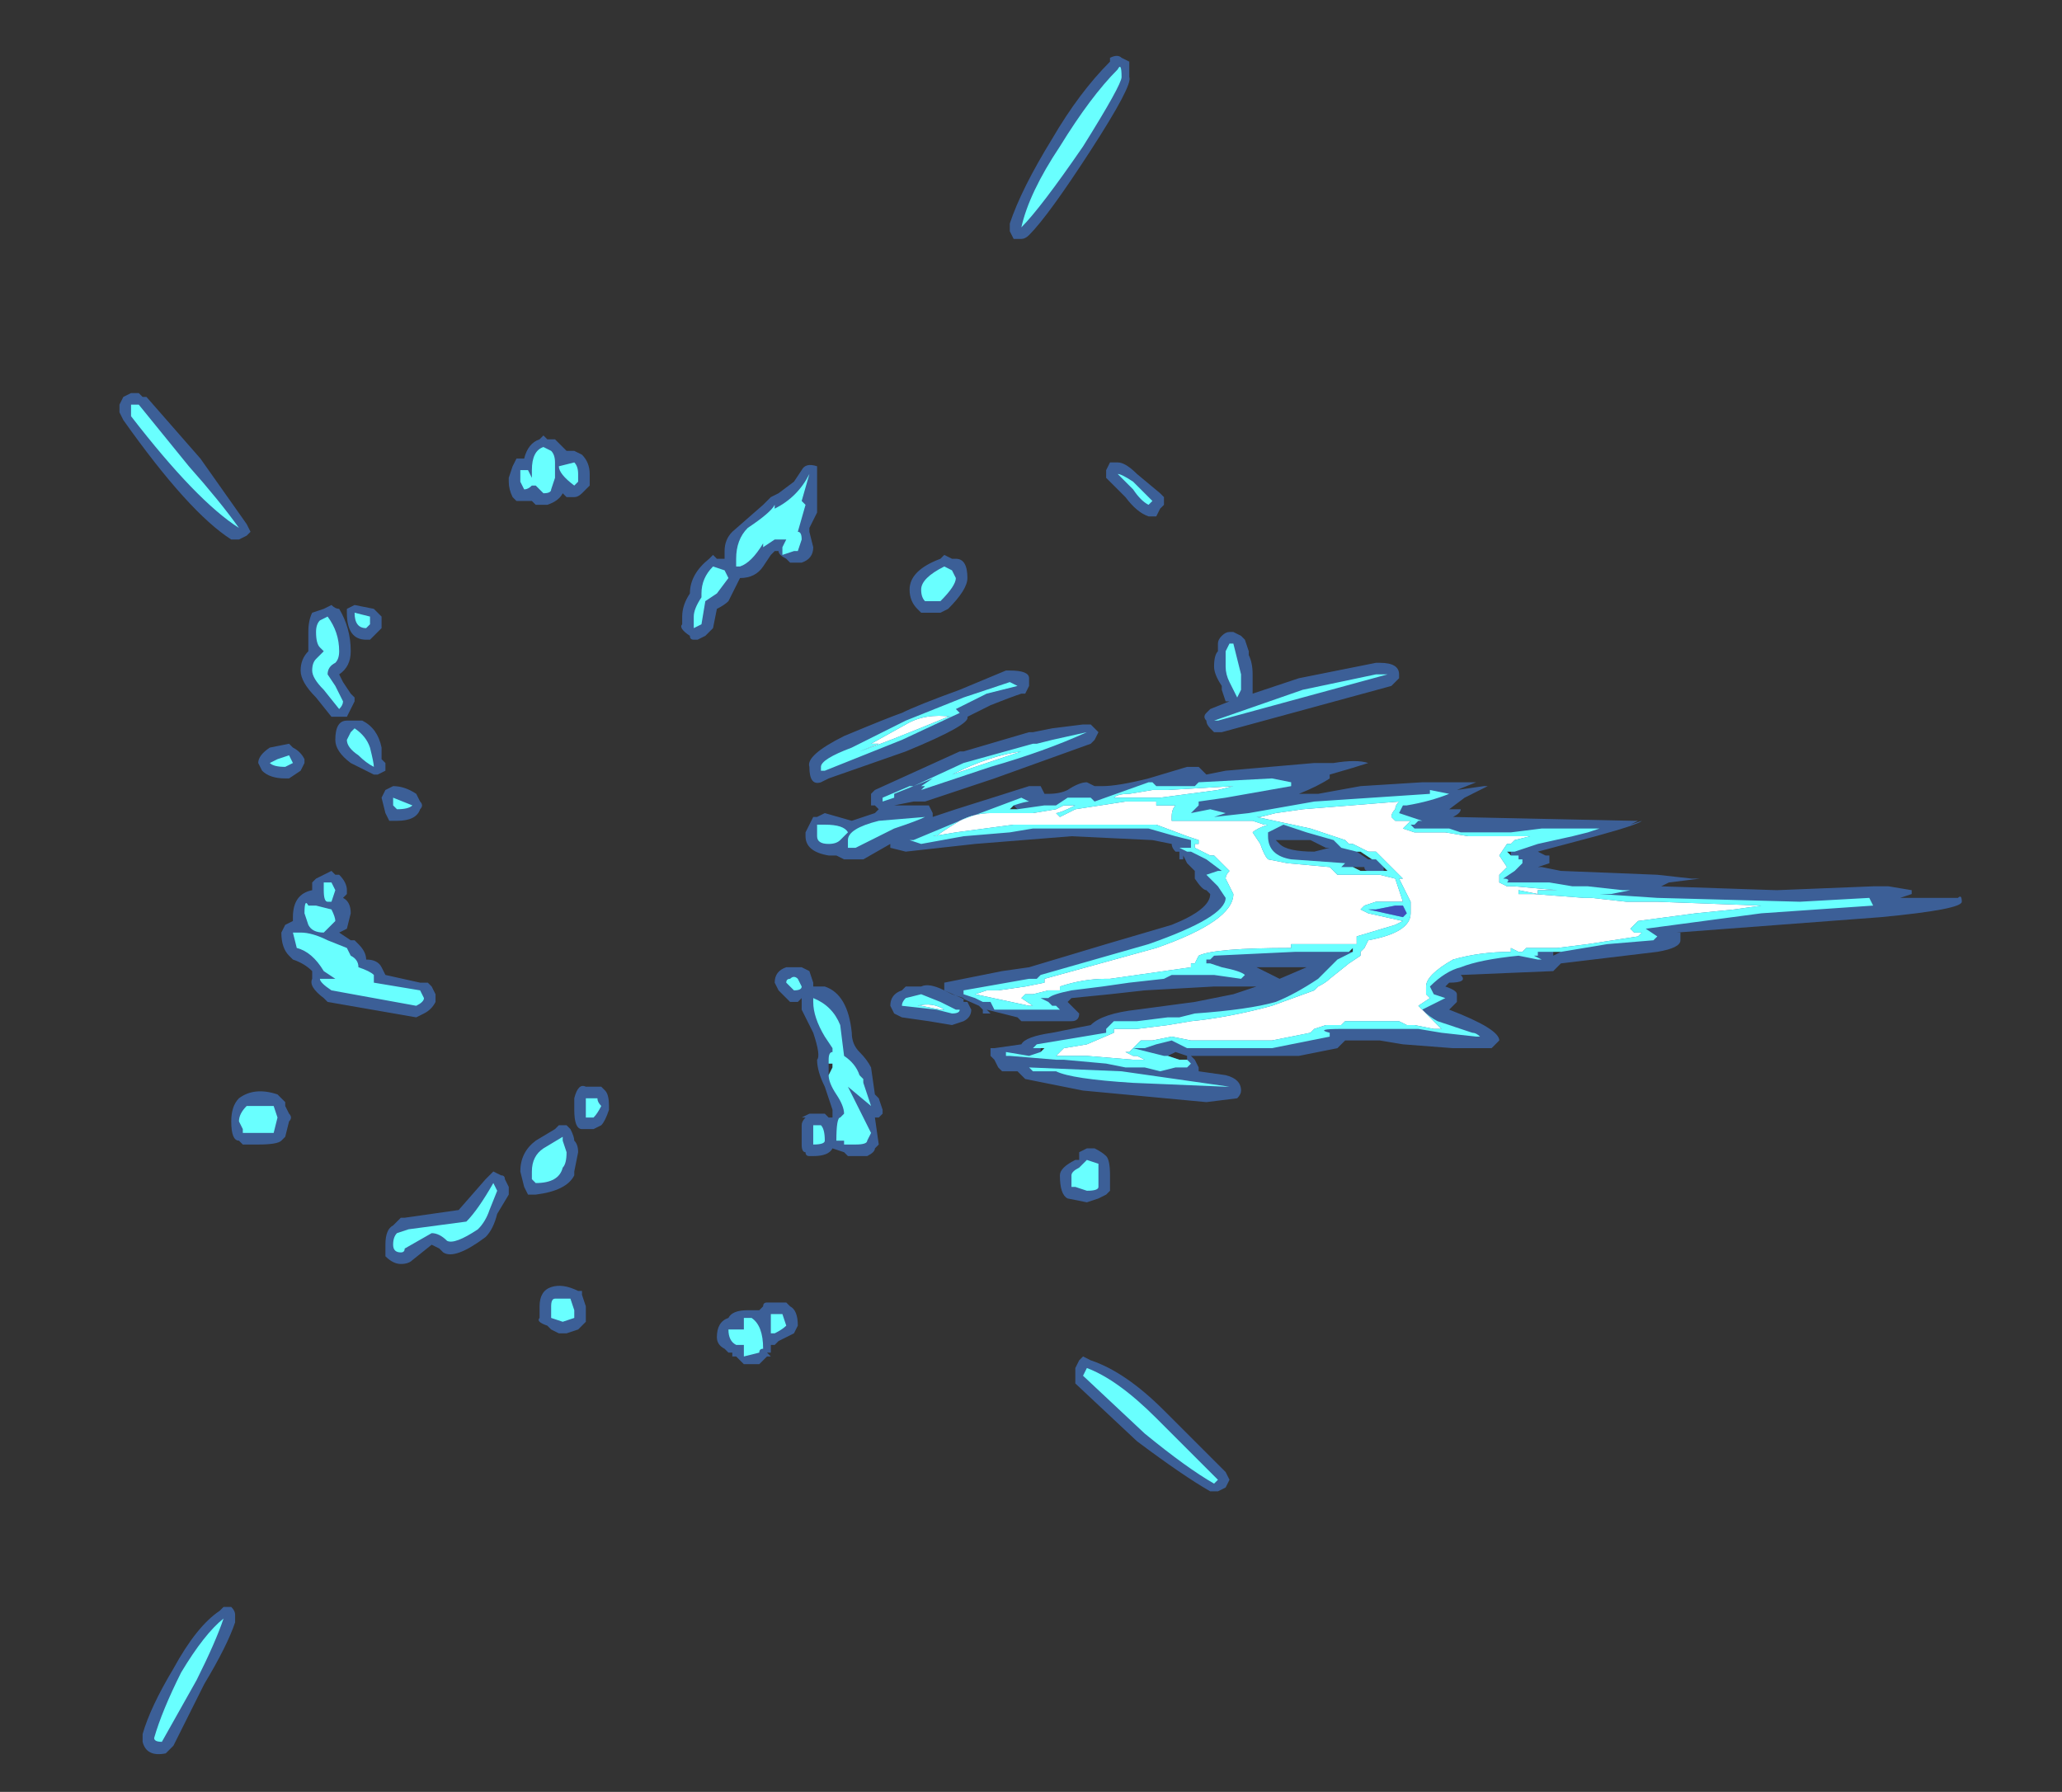 <?xml version="1.0" encoding="UTF-8" standalone="no"?>
<svg xmlns:ffdec="https://www.free-decompiler.com/flash" xmlns:xlink="http://www.w3.org/1999/xlink" ffdec:objectType="frame" height="162.75px" width="187.25px" xmlns="http://www.w3.org/2000/svg">
  <rect width="100%" height="100%" fill="#333333" stroke="none"/>
  <g transform="matrix(1.0, 0.0, 0.0, 1.0, 56.35, 85.05)">
    <use ffdec:characterId="127" height="22.05" transform="matrix(7.0, 0.0, 0.0, 7.0, -45.5, -80.15)" width="23.9" xlink:href="#shape0"/>
  </g>
  <defs>
    <g id="shape0" transform="matrix(1.0, 0.0, 0.0, 1.0, 6.5, 11.45)">
      <path d="M6.6 -11.35 L6.6 -11.15 Q6.65 -11.05 6.1 -10.2 5.55 -9.35 5.3 -9.1 5.25 -9.05 5.2 -9.05 L5.1 -9.05 5.05 -9.15 Q5.05 -9.2 5.05 -9.25 5.2 -9.7 5.6 -10.35 5.95 -10.95 6.35 -11.35 L6.35 -11.4 Q6.45 -11.45 6.5 -11.4 L6.6 -11.35 M4.2 -4.95 L4.3 -4.9 4.35 -4.9 Q4.5 -4.9 4.5 -4.65 4.5 -4.5 4.25 -4.25 L4.15 -4.2 3.9 -4.2 3.85 -4.25 Q3.75 -4.35 3.75 -4.5 3.75 -4.75 4.15 -4.9 L4.2 -4.95 M1.95 -5.7 L2.05 -5.75 2.25 -5.9 2.35 -6.05 Q2.4 -6.15 2.55 -6.1 L2.55 -5.5 2.45 -5.3 2.45 -5.25 2.5 -5.05 Q2.5 -4.9 2.35 -4.85 L2.2 -4.85 2.15 -4.9 Q2.05 -4.95 2.05 -5.0 L2.0 -5.0 1.95 -4.95 1.85 -4.8 Q1.75 -4.65 1.55 -4.65 L1.4 -4.35 Q1.35 -4.3 1.25 -4.25 L1.2 -4.0 1.1 -3.9 1.0 -3.85 0.95 -3.85 Q0.9 -3.85 0.9 -3.9 0.75 -4.0 0.8 -4.05 L0.8 -4.15 Q0.8 -4.3 0.9 -4.45 0.9 -4.7 1.15 -4.9 L1.2 -4.95 1.25 -4.9 1.35 -4.9 1.35 -5.0 Q1.35 -5.15 1.45 -5.25 L1.85 -5.6 1.95 -5.7 M2.6 -2.0 Q2.45 -1.95 2.45 -2.2 2.4 -2.35 2.9 -2.6 3.5 -2.85 3.65 -2.9 3.85 -3.0 4.4 -3.2 L5.0 -3.45 5.05 -3.45 Q5.3 -3.45 5.3 -3.35 L5.3 -3.25 5.25 -3.15 5.2 -3.15 Q5.05 -3.1 4.8 -3.0 L4.5 -2.85 Q4.55 -2.75 3.7 -2.4 L2.7 -2.05 2.6 -2.0 M2.65 -1.6 L3.0 -1.5 3.3 -1.6 3.35 -1.65 3.3 -1.7 3.25 -1.7 3.25 -1.85 3.3 -1.9 4.4 -2.4 4.45 -2.4 5.3 -2.65 5.35 -2.65 5.6 -2.7 6.0 -2.75 6.1 -2.75 6.2 -2.65 6.15 -2.55 6.1 -2.5 4.85 -2.05 3.95 -1.75 3.8 -1.75 3.55 -1.7 4.0 -1.7 4.05 -1.6 4.05 -1.55 4.35 -1.65 5.3 -1.95 5.45 -1.95 5.5 -1.85 5.55 -1.85 Q5.7 -1.85 5.8 -1.9 5.95 -2.0 6.05 -2.0 L6.15 -1.95 Q6.2 -1.95 6.25 -1.95 6.45 -1.95 6.85 -2.05 L7.35 -2.2 7.5 -2.2 7.6 -2.1 7.85 -2.15 9.0 -2.25 9.25 -2.25 Q9.55 -2.3 9.7 -2.25 9.55 -2.2 9.2 -2.1 L9.2 -2.05 Q9.05 -1.95 8.8 -1.85 L9.05 -1.85 9.6 -1.95 10.4 -2.0 11.1 -2.0 10.85 -1.9 11.2 -1.95 11.25 -1.95 10.95 -1.8 10.75 -1.65 10.9 -1.65 Q10.9 -1.6 10.8 -1.55 L13.15 -1.5 13.2 -1.5 13.1 -1.45 13.25 -1.5 Q13.2 -1.45 12.65 -1.3 L11.9 -1.1 12.0 -1.05 12.05 -1.05 12.05 -0.95 11.9 -0.9 11.95 -0.9 12.2 -0.85 13.45 -0.8 13.9 -0.75 14.0 -0.75 13.6 -0.7 13.5 -0.65 15.0 -0.6 16.25 -0.65 16.45 -0.65 16.75 -0.6 16.75 -0.55 16.6 -0.5 17.35 -0.5 Q17.4 -0.55 17.4 -0.45 17.4 -0.35 16.35 -0.25 L13.7 -0.05 13.75 -0.05 13.75 0.05 Q13.75 0.15 13.45 0.2 L12.2 0.35 12.1 0.45 10.9 0.5 Q11.0 0.6 10.75 0.6 L10.7 0.65 Q10.85 0.7 10.85 0.75 L10.85 0.85 10.75 0.95 Q11.4 1.2 11.4 1.35 L11.3 1.45 10.8 1.45 10.15 1.4 9.85 1.35 9.4 1.35 9.3 1.45 8.8 1.55 7.4 1.55 7.45 1.6 7.5 1.7 7.5 1.75 7.85 1.8 Q8.05 1.85 8.05 2.0 8.05 2.05 8.0 2.1 L7.6 2.15 6.0 2.0 5.25 1.85 5.15 1.75 4.95 1.75 4.9 1.7 4.85 1.6 4.8 1.55 4.8 1.45 4.85 1.45 5.2 1.4 Q5.25 1.3 5.6 1.25 L6.1 1.15 Q6.25 1.0 6.7 0.95 L7.45 0.85 7.95 0.75 8.25 0.65 7.7 0.65 6.8 0.7 6.35 0.75 5.85 0.8 5.8 0.85 5.95 1.0 Q5.95 1.1 5.85 1.1 L5.2 1.1 5.15 1.05 4.75 0.95 4.8 1.0 4.7 1.0 4.7 0.95 4.65 0.9 4.2 0.7 4.2 0.6 4.95 0.45 5.3 0.4 6.3 0.1 7.15 -0.15 Q7.65 -0.35 7.65 -0.55 L7.6 -0.6 Q7.55 -0.6 7.45 -0.75 L7.45 -0.85 7.35 -0.95 7.3 -1.05 7.3 -1.0 7.25 -1.0 7.25 -1.1 7.2 -1.1 Q7.15 -1.15 7.15 -1.2 L6.9 -1.25 5.85 -1.3 4.6 -1.2 3.7 -1.1 3.5 -1.15 3.5 -1.2 3.15 -1.0 2.9 -1.0 2.8 -1.05 2.7 -1.05 Q2.4 -1.1 2.4 -1.3 L2.4 -1.35 2.5 -1.55 2.55 -1.55 2.65 -1.6 M5.15 -1.65 L5.1 -1.7 5.05 -1.65 5.15 -1.65 M9.85 -3.55 Q10.1 -3.55 10.1 -3.4 L10.1 -3.35 10.0 -3.25 7.8 -2.65 7.7 -2.65 7.65 -2.7 Q7.6 -2.75 7.6 -2.8 7.55 -2.85 7.6 -2.9 L7.65 -2.95 7.9 -3.05 7.85 -3.05 7.8 -3.2 7.8 -3.25 Q7.7 -3.4 7.7 -3.5 7.7 -3.65 7.75 -3.7 L7.75 -3.8 Q7.75 -3.85 7.8 -3.9 7.85 -3.95 7.9 -3.95 L7.95 -3.95 8.05 -3.9 8.1 -3.85 8.15 -3.7 8.15 -3.65 Q8.2 -3.55 8.2 -3.4 L8.2 -3.15 8.8 -3.35 9.8 -3.55 9.85 -3.55 M6.3 -6.05 L6.35 -6.15 6.45 -6.15 Q6.55 -6.15 6.7 -6.0 L7.0 -5.75 7.05 -5.7 7.05 -5.6 7.0 -5.55 6.95 -5.45 Q6.9 -5.45 6.85 -5.45 6.7 -5.5 6.55 -5.7 6.4 -5.85 6.3 -5.95 6.3 -6.0 6.3 -6.05 M8.55 -1.2 Q8.65 -1.1 9.0 -1.1 L9.2 -1.15 9.15 -1.15 8.95 -1.25 8.5 -1.25 8.55 -1.2 M7.4 -1.6 L7.4 -1.6 M7.8 -0.85 L7.8 -0.85 M9.55 -1.1 L9.7 -1.0 9.75 -1.0 9.6 -1.1 9.55 -1.1 M9.65 -0.9 L9.5 -0.9 9.6 -0.85 9.7 -0.85 Q9.65 -0.85 9.65 -0.9 M9.95 -0.85 L9.9 -0.9 9.9 -0.85 9.95 -0.85 M11.0 -1.35 L11.0 -1.35 M11.55 -1.1 L11.5 -1.1 11.55 -1.05 11.55 -1.1 M10.15 -1.7 L10.15 -1.7 M10.5 -1.4 L10.5 -1.4 M11.7 -0.95 L11.7 -0.95 M12.8 -0.65 L12.8 -0.65 M13.3 -0.1 L13.3 -0.1 M12.1 0.2 L12.1 0.25 12.2 0.2 12.1 0.2 M10.2 1.2 L10.2 1.2 M8.8 0.4 L8.25 0.4 8.55 0.55 8.9 0.4 8.8 0.4 M9.45 0.2 L9.5 0.2 9.5 0.15 9.45 0.2 M7.6 0.35 L7.6 0.35 M7.6 0.3 L7.6 0.3 M7.35 1.7 L7.35 1.7 M7.35 1.6 L7.35 1.55 7.2 1.5 7.1 1.55 7.25 1.6 7.35 1.6 M6.15 2.75 Q6.25 2.8 6.3 2.85 6.35 2.9 6.35 3.1 L6.35 3.3 6.3 3.35 6.2 3.4 6.05 3.45 5.8 3.4 Q5.7 3.35 5.7 3.1 5.7 3.0 5.9 2.9 L5.95 2.9 5.95 2.8 6.05 2.75 6.15 2.75 M6.0 5.45 L6.1 5.5 Q6.55 5.65 7.05 6.15 L7.85 6.95 7.9 7.05 7.85 7.15 7.75 7.2 7.65 7.2 Q7.3 7.0 6.7 6.55 L5.9 5.8 5.9 5.6 5.95 5.5 6.0 5.45 M5.4 0.55 L5.4 0.55 M4.45 0.85 L4.5 0.85 4.55 0.95 Q4.55 1.05 4.45 1.1 L4.3 1.15 4.0 1.1 3.65 1.05 3.55 1.0 3.5 0.9 Q3.5 0.75 3.65 0.7 L3.7 0.65 3.9 0.65 Q4.0 0.6 4.2 0.7 L4.3 0.75 4.45 0.8 4.45 0.85 M5.65 0.9 L5.65 0.9 M5.7 0.95 L5.7 0.95 M5.45 1.45 L5.45 1.5 5.5 1.45 5.45 1.45 M3.1 1.5 Q3.2 1.6 3.25 1.7 L3.3 2.05 3.35 2.1 3.4 2.25 3.4 2.3 3.35 2.35 3.3 2.35 3.35 2.7 3.3 2.75 Q3.3 2.8 3.2 2.85 L2.95 2.85 2.9 2.8 2.75 2.75 Q2.7 2.85 2.5 2.85 L2.45 2.85 Q2.4 2.85 2.4 2.8 2.35 2.8 2.35 2.7 L2.35 2.45 Q2.35 2.4 2.4 2.35 L2.35 2.35 2.45 2.3 2.65 2.3 2.7 2.35 2.75 2.35 2.75 2.25 2.65 1.95 Q2.55 1.75 2.55 1.6 2.6 1.55 2.5 1.25 L2.35 0.95 2.35 0.8 2.3 0.85 2.2 0.85 2.05 0.7 2.0 0.6 Q2.0 0.45 2.15 0.4 L2.35 0.4 2.45 0.45 2.5 0.6 2.5 0.65 2.65 0.65 Q2.95 0.75 3.0 1.25 3.0 1.4 3.1 1.5 M2.95 1.95 L2.95 1.95 M3.1 1.8 L3.15 1.85 3.15 1.9 3.1 1.8 M2.7 1.65 L2.7 1.8 2.75 1.7 2.75 1.65 2.7 1.65 M1.95 4.75 L2.15 4.75 2.2 4.8 Q2.3 4.85 2.3 5.05 L2.25 5.15 2.05 5.25 2.0 5.3 1.95 5.3 1.95 5.4 1.9 5.4 1.95 5.45 1.9 5.45 1.8 5.55 1.6 5.55 1.5 5.45 1.45 5.45 1.45 5.4 1.4 5.4 1.35 5.35 Q1.25 5.3 1.25 5.2 1.25 5.0 1.4 4.95 1.45 4.85 1.65 4.85 L1.8 4.85 1.85 4.8 Q1.85 4.75 1.9 4.75 L1.95 4.75 M1.6 5.1 L1.6 5.1 M-6.2 -7.0 L-6.15 -7.0 -5.45 -6.2 -4.85 -5.35 -4.8 -5.25 -4.85 -5.2 -4.95 -5.15 -5.05 -5.15 Q-5.6 -5.5 -6.45 -6.7 L-6.5 -6.8 -6.5 -6.9 -6.45 -7.0 -6.35 -7.05 -6.25 -7.05 -6.2 -7.0 M-0.6 -6.3 L-0.5 -6.25 Q-0.4 -6.15 -0.4 -6.0 L-0.4 -5.85 -0.5 -5.75 Q-0.55 -5.7 -0.6 -5.7 L-0.7 -5.7 -0.75 -5.75 Q-0.8 -5.65 -0.95 -5.6 L-1.1 -5.6 -1.15 -5.65 -1.35 -5.65 -1.4 -5.7 Q-1.45 -5.8 -1.45 -5.9 L-1.45 -5.95 -1.4 -6.1 -1.35 -6.2 -1.25 -6.2 Q-1.2 -6.4 -1.05 -6.45 L-1.0 -6.5 -0.95 -6.45 -0.85 -6.45 -0.7 -6.3 -0.6 -6.3 M-4.05 -3.7 L-4.05 -3.95 Q-4.05 -4.1 -4.0 -4.2 L-3.85 -4.25 -3.75 -4.3 Q-3.7 -4.25 -3.65 -4.25 -3.5 -4.0 -3.5 -3.7 -3.5 -3.5 -3.65 -3.4 L-3.6 -3.3 -3.5 -3.15 -3.45 -3.1 -3.45 -3.05 Q-3.5 -2.95 -3.55 -2.85 -3.6 -2.85 -3.65 -2.85 -3.7 -2.85 -3.75 -2.85 L-3.95 -3.1 Q-4.15 -3.3 -4.15 -3.45 -4.15 -3.6 -4.05 -3.7 M-3.15 -4.2 L-3.1 -4.15 -3.1 -4.0 -3.25 -3.85 -3.3 -3.85 Q-3.55 -3.85 -3.55 -4.2 L-3.55 -4.25 -3.45 -4.3 -3.2 -4.25 -3.15 -4.2 M-3.45 -2.8 L-3.35 -2.8 Q-3.15 -2.7 -3.1 -2.45 L-3.1 -2.3 -3.05 -2.25 Q-3.05 -2.2 -3.05 -2.15 L-3.15 -2.1 -3.2 -2.1 -3.5 -2.25 Q-3.7 -2.4 -3.7 -2.55 -3.7 -2.8 -3.55 -2.8 L-3.45 -2.8 M-4.25 -2.45 Q-4.15 -2.4 -4.1 -2.3 L-4.1 -2.25 -4.15 -2.15 -4.3 -2.05 -4.35 -2.05 Q-4.55 -2.05 -4.65 -2.15 L-4.7 -2.25 Q-4.7 -2.35 -4.55 -2.45 L-4.3 -2.5 -4.25 -2.45 M-3.05 -1.9 L-2.95 -1.95 Q-2.8 -1.95 -2.65 -1.85 L-2.6 -1.75 Q-2.55 -1.7 -2.6 -1.65 -2.65 -1.5 -2.9 -1.5 L-3.0 -1.5 -3.05 -1.6 -3.1 -1.8 -3.05 -1.9 M-3.85 -0.8 L-3.75 -0.85 -3.7 -0.8 -3.65 -0.8 Q-3.55 -0.7 -3.55 -0.6 L-3.55 -0.55 -3.6 -0.5 Q-3.5 -0.45 -3.5 -0.3 L-3.55 -0.1 -3.65 -0.05 -3.5 0.05 -3.45 0.05 -3.4 0.1 Q-3.3 0.2 -3.3 0.3 -3.15 0.3 -3.1 0.4 L-3.05 0.5 -2.6 0.6 -2.5 0.6 -2.45 0.65 -2.4 0.75 Q-2.4 0.8 -2.4 0.85 -2.45 0.95 -2.55 1.0 L-2.65 1.05 -3.8 0.85 -3.85 0.8 Q-4.05 0.65 -4.0 0.55 L-4.0 0.45 Q-4.1 0.35 -4.25 0.3 L-4.3 0.25 Q-4.4 0.15 -4.4 -0.05 L-4.35 -0.15 -4.25 -0.2 -4.25 -0.25 Q-4.25 -0.55 -4.0 -0.6 L-4.0 -0.7 -3.95 -0.75 -3.85 -0.8 M-1.65 3.05 L-1.55 3.1 Q-1.5 3.1 -1.5 3.15 L-1.45 3.25 -1.45 3.35 -1.6 3.6 Q-1.65 3.8 -1.75 3.9 -2.15 4.2 -2.3 4.1 L-2.35 4.05 -2.45 4.0 -2.7 4.2 Q-2.75 4.25 -2.85 4.25 -2.95 4.25 -3.05 4.15 L-3.05 4.0 Q-3.05 3.8 -2.95 3.75 L-2.85 3.65 -2.8 3.65 -2.1 3.55 -1.75 3.15 Q-1.7 3.1 -1.65 3.05 M-0.25 1.95 L-0.2 2.0 Q-0.15 2.05 -0.15 2.2 L-0.15 2.25 Q-0.2 2.4 -0.25 2.45 L-0.35 2.5 -0.5 2.5 Q-0.6 2.5 -0.6 2.25 L-0.6 2.1 Q-0.55 1.9 -0.45 1.95 L-0.25 1.95 M-0.65 2.5 Q-0.6 2.6 -0.6 2.65 -0.55 2.7 -0.55 2.8 L-0.6 3.05 -0.6 3.1 Q-0.7 3.3 -1.1 3.35 L-1.2 3.35 -1.25 3.25 -1.3 3.05 Q-1.3 2.8 -1.1 2.65 L-0.85 2.5 -0.8 2.45 -0.7 2.45 -0.65 2.5 M-4.35 2.2 L-4.3 2.3 Q-4.25 2.35 -4.3 2.4 L-4.35 2.6 -4.4 2.65 Q-4.45 2.7 -4.7 2.7 L-4.9 2.7 -4.95 2.65 Q-5.05 2.65 -5.05 2.4 -5.05 2.2 -4.95 2.1 -4.75 1.95 -4.45 2.05 L-4.35 2.15 -4.35 2.2 M-0.9 4.55 Q-0.75 4.5 -0.55 4.6 L-0.5 4.6 -0.5 4.65 -0.45 4.8 -0.45 5.0 -0.55 5.1 -0.7 5.15 -0.8 5.15 -0.9 5.1 -0.95 5.05 Q-1.1 5.0 -1.05 4.95 L-1.05 4.8 Q-1.05 4.6 -0.9 4.55 M-5.85 10.55 L-5.9 10.6 Q-6.15 10.65 -6.2 10.45 L-6.2 10.35 Q-6.1 10.0 -5.8 9.5 -5.5 8.95 -5.2 8.75 L-5.15 8.7 -5.05 8.7 Q-5.0 8.75 -5.0 8.8 L-5.0 8.9 Q-5.1 9.2 -5.4 9.7 L-5.8 10.5 -5.85 10.55" fill="#437edb" fill-opacity="0.6" fill-rule="evenodd" stroke="none"/>
      <path d="M4.35 -1.35 L4.05 -1.3 4.1 -1.3 Q4.15 -1.35 4.4 -1.5 4.6 -1.6 4.8 -1.6 L5.35 -1.6 5.65 -1.65 5.75 -1.7 5.9 -1.7 Q5.7 -1.6 5.65 -1.6 L5.7 -1.55 5.9 -1.65 6.55 -1.75 6.95 -1.75 6.95 -1.7 7.2 -1.7 Q7.15 -1.65 7.15 -1.55 L7.15 -1.5 8.2 -1.5 8.35 -1.45 8.4 -1.45 Q8.25 -1.4 8.2 -1.35 L8.3 -1.2 Q8.35 -1.05 8.4 -1.0 L8.65 -0.95 9.2 -0.9 9.3 -0.8 9.85 -0.8 10.05 -0.75 10.15 -0.45 9.8 -0.45 9.65 -0.4 9.6 -0.35 9.7 -0.3 10.15 -0.2 10.05 -0.15 9.55 0.0 9.55 0.1 8.7 0.1 8.7 0.15 Q7.7 0.15 7.5 0.25 L7.45 0.35 7.4 0.35 7.4 0.4 6.35 0.55 6.3 0.55 Q6.0 0.55 5.7 0.65 L5.7 0.7 5.55 0.7 5.35 0.75 5.25 0.75 5.2 0.8 5.35 0.9 5.3 0.9 4.6 0.75 4.75 0.7 4.9 0.7 5.25 0.65 5.5 0.6 5.5 0.55 6.95 0.15 Q7.95 -0.2 7.95 -0.55 L7.85 -0.75 Q7.85 -0.8 7.9 -0.85 L7.7 -1.05 7.65 -1.05 7.45 -1.15 7.45 -1.2 7.5 -1.2 7.5 -1.25 7.35 -1.3 6.95 -1.45 5.1 -1.45 4.35 -1.35 M3.7 -2.75 Q3.95 -2.9 4.3 -2.85 L4.25 -2.85 Q3.4 -2.5 3.1 -2.4 L3.35 -2.5 3.25 -2.5 3.7 -2.75 M5.2 -2.4 L4.3 -2.1 Q4.8 -2.35 5.2 -2.4 M7.95 -1.95 L7.75 -1.9 7.0 -1.8 6.4 -1.8 Q6.45 -1.85 6.6 -1.85 L6.9 -1.9 7.1 -1.9 7.95 -1.95 M8.15 -1.55 L8.3 -1.55 8.5 -1.6 8.85 -1.65 10.1 -1.75 Q10.05 -1.7 10.05 -1.65 10.0 -1.6 10.0 -1.55 L10.05 -1.5 10.25 -1.5 10.15 -1.4 10.3 -1.35 10.7 -1.35 11.0 -1.3 11.8 -1.3 11.6 -1.25 11.55 -1.2 11.5 -1.2 11.4 -1.05 11.5 -0.9 11.4 -0.8 11.4 -0.7 11.5 -0.65 11.6 -0.65 12.15 -0.6 11.9 -0.6 11.9 -0.55 11.65 -0.6 11.65 -0.55 11.85 -0.55 12.5 -0.5 12.6 -0.5 13.05 -0.45 13.45 -0.45 14.8 -0.4 14.45 -0.35 13.95 -0.3 13.2 -0.2 13.1 -0.1 13.15 -0.05 13.25 -0.05 13.2 0.0 12.55 0.1 12.15 0.15 11.75 0.15 11.7 0.2 11.65 0.2 11.55 0.15 11.55 0.2 Q11.15 0.2 10.8 0.3 10.45 0.5 10.45 0.65 L10.45 0.75 10.5 0.8 10.35 0.9 Q10.55 1.1 10.65 1.2 L10.55 1.2 10.3 1.15 10.2 1.15 10.1 1.1 9.4 1.1 9.35 1.15 9.15 1.15 9.0 1.2 8.95 1.25 8.45 1.35 7.4 1.35 7.15 1.3 6.9 1.35 6.75 1.35 6.7 1.4 Q6.65 1.45 6.6 1.5 L6.55 1.5 6.65 1.55 6.7 1.55 6.8 1.6 6.65 1.6 6.05 1.55 5.65 1.55 5.75 1.45 6.05 1.4 6.4 1.25 6.4 1.2 6.7 1.2 7.1 1.15 7.4 1.1 Q7.9 1.05 8.45 0.9 L9.0 0.7 9.05 0.65 Q9.15 0.6 9.2 0.55 L9.45 0.35 9.6 0.25 9.6 0.2 9.65 0.15 9.7 0.05 Q10.25 -0.05 10.25 -0.3 L10.25 -0.45 10.1 -0.75 10.15 -0.75 9.8 -1.1 9.7 -1.1 9.5 -1.2 9.45 -1.2 9.4 -1.25 8.95 -1.4 8.25 -1.55 8.15 -1.55 M4.15 0.95 L3.9 0.9 3.85 0.9 Q4.05 0.85 4.2 0.95 L4.15 0.95" fill="#ffffff" fill-rule="evenodd" stroke="none"/>
      <path d="M6.5 -11.15 Q6.5 -11.05 6.0 -10.25 5.45 -9.45 5.2 -9.2 5.3 -9.65 5.7 -10.25 6.1 -10.9 6.45 -11.25 6.5 -11.35 6.5 -11.15 M4.3 -4.75 L4.35 -4.65 Q4.35 -4.55 4.15 -4.35 L3.95 -4.35 Q3.9 -4.4 3.9 -4.5 3.9 -4.65 4.2 -4.8 L4.3 -4.75 M2.0 -5.55 Q2.3 -5.7 2.45 -6.0 L2.35 -5.65 2.4 -5.6 2.3 -5.25 Q2.35 -5.25 2.35 -5.15 L2.3 -5.0 2.25 -5.0 2.1 -4.95 2.1 -5.05 2.15 -5.15 2.0 -5.15 1.85 -5.05 1.85 -5.1 Q1.7 -4.85 1.55 -4.8 L1.5 -4.8 1.5 -4.9 Q1.5 -5.15 1.65 -5.3 1.95 -5.5 2.0 -5.6 L2.0 -5.55 M1.35 -4.75 L1.4 -4.65 1.25 -4.45 1.1 -4.35 1.05 -4.05 0.95 -4.0 0.95 -4.15 Q0.95 -4.25 1.05 -4.4 L1.05 -4.45 Q1.05 -4.65 1.2 -4.8 L1.35 -4.75 M2.65 -1.45 Q2.9 -1.45 2.95 -1.35 L2.85 -1.25 Q2.8 -1.2 2.7 -1.2 2.55 -1.2 2.55 -1.3 L2.55 -1.45 2.65 -1.45 M2.6 -2.15 L2.6 -2.2 Q2.6 -2.3 3.0 -2.45 L3.7 -2.8 4.45 -3.1 5.05 -3.3 5.15 -3.25 4.75 -3.15 4.35 -2.95 4.4 -2.9 3.65 -2.55 2.65 -2.15 2.6 -2.15 M4.45 -2.25 L5.35 -2.5 5.4 -2.5 5.6 -2.55 6.05 -2.65 Q5.5 -2.4 4.8 -2.2 L3.9 -1.9 3.95 -1.95 3.9 -1.95 4.05 -2.05 3.55 -1.85 3.55 -1.8 3.4 -1.75 3.4 -1.8 3.75 -1.95 3.8 -1.95 4.45 -2.25 M5.3 -1.75 Q5.25 -1.75 5.1 -1.7 L5.05 -1.65 5.15 -1.65 5.5 -1.7 5.65 -1.7 5.8 -1.8 Q5.95 -1.8 6.1 -1.8 L6.15 -1.75 6.85 -2.0 6.9 -2.0 6.95 -1.95 7.45 -1.95 7.5 -2.0 8.45 -2.05 8.7 -2.0 8.7 -1.95 7.85 -1.8 7.5 -1.75 7.5 -1.7 7.4 -1.6 7.65 -1.65 7.85 -1.6 7.7 -1.55 8.15 -1.6 9.0 -1.75 10.5 -1.85 10.5 -1.9 10.75 -1.85 Q10.5 -1.75 10.2 -1.7 L10.15 -1.7 10.1 -1.6 10.4 -1.5 10.35 -1.5 10.3 -1.45 10.25 -1.45 10.3 -1.4 10.75 -1.4 10.9 -1.35 11.55 -1.35 11.95 -1.4 12.7 -1.4 12.55 -1.35 12.35 -1.3 11.9 -1.2 11.6 -1.1 11.5 -1.1 11.55 -1.05 11.65 -1.05 11.65 -1.0 11.7 -1.0 11.7 -0.95 11.6 -0.85 11.45 -0.75 Q11.55 -0.75 11.5 -0.7 L12.05 -0.7 12.35 -0.65 12.55 -0.65 13.0 -0.6 13.1 -0.6 12.85 -0.55 12.7 -0.55 13.45 -0.5 15.3 -0.45 16.2 -0.5 16.25 -0.4 14.8 -0.3 13.3 -0.1 13.45 0.0 13.4 0.05 12.8 0.1 12.2 0.2 11.9 0.2 11.9 0.25 11.85 0.25 11.95 0.3 11.9 0.3 11.65 0.25 Q11.15 0.3 10.9 0.4 10.7 0.45 10.5 0.65 L10.55 0.75 10.7 0.8 10.4 0.95 Q10.5 1.05 10.6 1.1 10.75 1.15 11.05 1.25 11.1 1.25 11.15 1.3 L11.1 1.3 10.65 1.25 10.35 1.2 10.05 1.2 Q9.85 1.2 9.35 1.2 9.0 1.2 9.2 1.25 L9.2 1.3 8.45 1.45 7.35 1.45 7.15 1.35 6.95 1.4 6.8 1.45 6.65 1.45 7.05 1.55 7.1 1.55 7.25 1.6 7.35 1.6 7.4 1.65 7.35 1.7 7.2 1.7 7.0 1.75 6.8 1.7 6.55 1.7 6.3 1.65 5.75 1.6 5.65 1.6 5.05 1.55 5.0 1.55 5.0 1.5 5.3 1.55 5.45 1.5 5.5 1.45 5.35 1.45 5.4 1.4 6.3 1.25 6.3 1.2 6.4 1.1 6.7 1.1 7.1 1.05 7.25 1.05 7.45 1.0 Q8.15 0.95 8.5 0.85 8.75 0.75 9.05 0.55 L9.3 0.3 9.5 0.2 9.5 0.15 9.45 0.2 8.75 0.2 7.7 0.25 7.65 0.3 7.6 0.3 7.6 0.35 7.65 0.35 7.8 0.4 Q8.05 0.45 8.1 0.5 L8.05 0.55 7.7 0.5 7.15 0.5 7.05 0.55 6.6 0.6 6.25 0.65 5.85 0.7 Q5.6 0.75 5.55 0.8 L5.45 0.8 5.55 0.85 5.6 0.9 5.65 0.9 5.7 0.95 4.85 0.95 4.8 0.85 4.7 0.85 4.6 0.8 4.45 0.75 4.45 0.7 5.3 0.55 5.4 0.55 5.45 0.5 6.85 0.1 Q7.85 -0.25 7.85 -0.5 L7.75 -0.65 7.6 -0.8 7.75 -0.85 7.8 -0.85 7.6 -1.0 7.4 -1.1 7.35 -1.1 7.25 -1.15 7.4 -1.15 7.4 -1.25 7.2 -1.3 6.85 -1.4 5.35 -1.4 5.05 -1.35 4.45 -1.3 3.9 -1.2 3.75 -1.25 3.8 -1.25 4.4 -1.5 5.2 -1.8 5.3 -1.75 M5.2 -2.4 Q4.8 -2.35 4.3 -2.1 L5.2 -2.4 M3.7 -2.75 L3.25 -2.5 3.35 -2.5 3.1 -2.4 Q3.4 -2.5 4.25 -2.85 L4.3 -2.85 Q3.95 -2.9 3.7 -2.75 M4.35 -1.35 L5.1 -1.45 6.95 -1.45 7.35 -1.3 7.5 -1.25 7.5 -1.2 7.45 -1.2 7.45 -1.15 7.65 -1.05 7.7 -1.05 7.9 -0.85 Q7.85 -0.8 7.85 -0.75 L7.95 -0.55 Q7.95 -0.2 6.95 0.15 L5.5 0.55 5.5 0.6 5.25 0.65 4.9 0.7 4.75 0.7 4.6 0.75 5.3 0.9 5.35 0.9 5.2 0.8 5.25 0.75 5.35 0.75 5.55 0.7 5.7 0.7 5.7 0.65 Q6.0 0.55 6.3 0.55 L6.35 0.55 7.4 0.4 7.4 0.35 7.45 0.35 7.5 0.25 Q7.7 0.15 8.7 0.15 L8.7 0.1 9.55 0.1 9.55 0.0 10.05 -0.15 10.15 -0.2 9.7 -0.3 9.6 -0.35 9.65 -0.4 9.8 -0.45 10.15 -0.45 10.05 -0.75 9.85 -0.8 9.3 -0.8 9.2 -0.9 8.65 -0.95 8.4 -1.0 Q8.35 -1.05 8.3 -1.2 L8.2 -1.35 Q8.25 -1.4 8.4 -1.45 L8.35 -1.45 8.2 -1.5 7.15 -1.5 7.15 -1.55 Q7.15 -1.65 7.2 -1.7 L6.95 -1.7 6.95 -1.75 6.55 -1.75 5.9 -1.65 5.7 -1.55 5.65 -1.6 Q5.7 -1.6 5.9 -1.7 L5.75 -1.7 5.65 -1.65 5.35 -1.6 4.8 -1.6 Q4.6 -1.6 4.4 -1.5 4.15 -1.35 4.1 -1.3 L4.05 -1.3 4.35 -1.35 M2.95 -1.25 Q2.95 -1.4 3.35 -1.5 L3.95 -1.55 Q3.85 -1.5 3.55 -1.4 L3.05 -1.15 2.95 -1.15 2.95 -1.25 M7.9 -3.8 L7.95 -3.8 8.05 -3.4 8.05 -3.2 8.0 -3.1 7.9 -3.3 Q7.85 -3.4 7.85 -3.5 L7.85 -3.7 7.9 -3.8 M6.85 -5.6 Q6.75 -5.65 6.65 -5.8 L6.45 -6.0 Q6.5 -6.0 6.65 -5.9 L6.9 -5.65 6.85 -5.6 M7.7 -2.8 L8.85 -3.2 9.8 -3.4 9.95 -3.4 7.75 -2.8 7.7 -2.8 M7.95 -1.95 L7.1 -1.9 6.9 -1.9 6.6 -1.85 Q6.45 -1.85 6.4 -1.8 L7.0 -1.8 7.75 -1.9 7.95 -1.95 M8.4 -1.35 Q8.4 -1.4 8.4 -1.3 8.4 -1.05 8.7 -1.0 L9.4 -0.95 9.35 -0.9 9.5 -0.9 9.6 -0.85 9.95 -0.85 9.8 -1.0 9.75 -1.0 9.6 -1.1 9.55 -1.1 9.35 -1.15 Q9.3 -1.2 9.25 -1.25 L8.9 -1.35 8.6 -1.45 8.4 -1.35 M8.15 -1.55 L8.25 -1.55 8.95 -1.4 9.4 -1.25 9.45 -1.2 9.5 -1.2 9.7 -1.1 9.8 -1.1 10.15 -0.75 10.1 -0.75 10.25 -0.45 10.25 -0.3 Q10.25 -0.05 9.7 0.05 L9.65 0.15 9.6 0.2 9.6 0.25 9.45 0.35 9.2 0.55 Q9.15 0.6 9.05 0.65 L9.0 0.7 8.45 0.9 Q7.9 1.05 7.4 1.1 L7.1 1.15 6.7 1.2 6.4 1.2 6.4 1.25 6.05 1.4 5.75 1.45 5.65 1.55 6.05 1.55 6.65 1.6 6.8 1.6 6.7 1.55 6.65 1.55 6.55 1.5 6.6 1.5 Q6.65 1.45 6.7 1.4 L6.75 1.35 6.9 1.35 7.15 1.3 7.4 1.35 8.45 1.35 8.95 1.25 9.0 1.2 9.15 1.15 9.35 1.15 9.4 1.1 10.1 1.1 10.2 1.15 10.3 1.15 10.55 1.2 10.65 1.2 Q10.55 1.1 10.35 0.9 L10.5 0.8 10.45 0.75 10.45 0.65 Q10.45 0.5 10.8 0.3 11.15 0.2 11.55 0.2 L11.55 0.15 11.65 0.2 11.7 0.2 11.75 0.15 12.15 0.15 12.55 0.1 13.2 0.0 13.25 -0.05 13.15 -0.05 13.1 -0.1 13.2 -0.2 13.95 -0.3 14.45 -0.35 14.8 -0.4 13.45 -0.45 13.05 -0.45 12.6 -0.5 12.5 -0.5 11.85 -0.55 11.65 -0.55 11.65 -0.6 11.9 -0.55 11.9 -0.6 12.15 -0.6 11.6 -0.65 11.5 -0.65 11.4 -0.7 11.4 -0.8 11.5 -0.9 11.4 -1.05 11.5 -1.2 11.55 -1.2 11.6 -1.25 11.8 -1.3 11.0 -1.3 10.7 -1.35 10.3 -1.35 10.15 -1.4 10.25 -1.5 10.05 -1.5 10.0 -1.55 Q10.0 -1.6 10.05 -1.65 10.05 -1.7 10.1 -1.75 L8.85 -1.65 8.5 -1.6 8.3 -1.55 8.15 -1.55 M9.8 -0.35 L9.7 -0.35 10.15 -0.25 10.2 -0.3 10.15 -0.4 10.05 -0.4 9.8 -0.35 M6.05 2.9 L6.2 2.95 6.2 3.25 Q6.2 3.3 6.05 3.3 L5.9 3.25 5.85 3.25 5.85 3.1 Q5.85 3.05 5.95 3.0 L6.05 2.9 M7.85 1.95 L6.65 1.9 Q5.85 1.85 5.65 1.75 L5.35 1.75 5.3 1.7 6.5 1.75 7.9 1.95 7.85 1.95 M6.05 5.6 Q6.45 5.75 6.95 6.25 L7.75 7.05 7.7 7.1 Q7.35 6.9 6.8 6.45 L6.0 5.7 6.05 5.6 M4.4 0.95 Q4.4 1.0 4.3 1.0 L4.1 0.95 3.65 0.9 Q3.65 0.85 3.7 0.8 L3.9 0.75 4.15 0.85 4.35 0.95 4.4 0.95 M4.15 0.95 L4.2 0.95 Q4.05 0.85 3.85 0.9 L3.9 0.9 4.15 0.95 M3.1 1.8 L3.15 1.85 3.15 1.9 3.25 2.2 2.95 1.95 3.25 2.55 3.2 2.65 Q3.2 2.7 3.05 2.7 L2.9 2.7 2.9 2.65 Q2.85 2.65 2.8 2.65 2.8 2.35 2.85 2.35 L2.9 2.3 Q2.9 2.2 2.8 2.05 2.7 1.9 2.7 1.8 L2.75 1.7 2.75 1.65 2.7 1.65 2.7 1.6 Q2.7 1.5 2.75 1.5 L2.75 1.45 2.65 1.3 Q2.5 1.05 2.5 0.85 L2.5 0.8 Q2.75 0.9 2.85 1.15 L2.9 1.55 Q3.05 1.65 3.1 1.8 M2.3 0.55 L2.35 0.65 Q2.35 0.7 2.25 0.7 L2.15 0.6 Q2.15 0.55 2.2 0.55 2.25 0.5 2.3 0.55 M2.5 2.45 L2.6 2.45 Q2.65 2.5 2.65 2.65 2.65 2.7 2.5 2.7 L2.5 2.45 M1.6 5.1 L1.6 4.95 1.7 4.95 Q1.85 5.05 1.85 5.35 1.8 5.35 1.8 5.4 L1.6 5.45 1.6 5.3 1.5 5.3 Q1.4 5.25 1.4 5.1 L1.6 5.1 M2.15 5.05 Q2.1 5.1 2.0 5.15 L1.95 5.15 1.95 4.9 2.1 4.9 2.15 5.05 M-6.25 -6.9 L-5.6 -6.1 Q-5.2 -5.65 -4.95 -5.3 -5.5 -5.65 -6.35 -6.75 L-6.35 -6.9 -6.25 -6.9 M-0.9 -6.3 Q-0.85 -6.25 -0.85 -6.15 L-0.85 -5.95 -0.9 -5.8 Q-0.9 -5.75 -1.0 -5.75 L-1.1 -5.85 -1.15 -5.85 Q-1.2 -5.8 -1.25 -5.8 L-1.3 -5.9 -1.3 -6.05 -1.2 -6.05 -1.15 -5.95 -1.15 -6.05 Q-1.15 -6.3 -1.0 -6.35 L-0.9 -6.3 M-0.6 -5.85 Q-0.8 -6.0 -0.8 -6.1 L-0.6 -6.15 Q-0.55 -6.1 -0.55 -6.0 L-0.55 -5.9 -0.6 -5.85 M-3.8 -4.15 Q-3.65 -3.95 -3.65 -3.7 -3.65 -3.6 -3.7 -3.55 -3.8 -3.5 -3.8 -3.4 L-3.7 -3.25 -3.6 -3.05 Q-3.6 -3.0 -3.65 -2.95 L-3.85 -3.2 Q-4.0 -3.35 -4.0 -3.45 -4.0 -3.55 -3.95 -3.6 L-3.85 -3.7 -3.9 -3.75 Q-3.95 -3.8 -3.95 -3.95 -3.95 -4.05 -3.9 -4.1 L-3.8 -4.15 M-3.25 -4.05 L-3.3 -4.0 Q-3.45 -4.0 -3.45 -4.2 L-3.25 -4.15 -3.25 -4.05 M-3.45 -2.7 Q-3.3 -2.6 -3.25 -2.45 -3.2 -2.25 -3.2 -2.2 -3.3 -2.25 -3.4 -2.35 -3.55 -2.45 -3.55 -2.55 L-3.5 -2.65 -3.45 -2.7 M-4.25 -2.25 L-4.35 -2.2 Q-4.5 -2.2 -4.55 -2.25 L-4.45 -2.3 -4.3 -2.35 -4.25 -2.25 M-2.95 -1.7 L-2.95 -1.8 -2.7 -1.7 Q-2.75 -1.65 -2.9 -1.65 L-2.95 -1.7 M-3.75 -0.45 L-3.8 -0.45 Q-3.85 -0.45 -3.85 -0.6 L-3.85 -0.7 -3.75 -0.7 -3.7 -0.6 -3.75 -0.45 M-4.15 -0.05 Q-4.0 -0.05 -3.8 0.05 L-3.55 0.15 -3.5 0.25 Q-3.4 0.3 -3.4 0.4 -3.25 0.45 -3.2 0.5 L-3.2 0.6 -2.6 0.7 -2.55 0.8 Q-2.55 0.85 -2.65 0.9 L-3.75 0.7 Q-3.9 0.6 -3.9 0.55 L-3.7 0.55 -3.85 0.45 Q-4.0 0.2 -4.2 0.15 L-4.25 -0.05 -4.15 -0.05 M-4.05 -0.4 L-3.95 -0.4 -3.75 -0.35 Q-3.7 -0.25 -3.7 -0.2 -3.8 -0.1 -3.85 -0.05 -4.0 -0.05 -4.05 -0.15 L-4.1 -0.3 Q-4.1 -0.5 -4.05 -0.4 M-1.6 3.3 L-1.7 3.55 Q-1.75 3.7 -1.85 3.8 -2.15 4.0 -2.25 3.95 -2.35 3.85 -2.45 3.85 L-2.8 4.05 Q-2.8 4.1 -2.85 4.1 -2.95 4.1 -2.95 4.0 -2.95 3.9 -2.9 3.85 L-2.75 3.8 -2.0 3.7 Q-1.85 3.55 -1.65 3.2 L-1.6 3.3 M-0.25 2.2 Q-0.3 2.3 -0.35 2.35 L-0.45 2.35 -0.45 2.25 Q-0.45 2.05 -0.45 2.1 L-0.3 2.1 Q-0.3 2.15 -0.25 2.2 M-1.15 3.15 L-1.15 3.05 Q-1.15 2.85 -1.0 2.75 L-0.75 2.6 -0.75 2.65 -0.7 2.8 Q-0.7 2.95 -0.75 3.0 -0.8 3.2 -1.1 3.2 L-1.15 3.15 M-4.85 2.55 L-4.9 2.55 -4.9 2.5 -4.95 2.4 Q-4.95 2.3 -4.85 2.2 L-4.5 2.2 -4.45 2.35 -4.5 2.55 -4.85 2.55 M-0.85 4.7 L-0.65 4.7 -0.6 4.85 -0.6 4.95 -0.75 5.0 -0.9 4.95 -0.9 4.8 Q-0.9 4.7 -0.85 4.7 M-6.05 10.4 Q-5.95 10.05 -5.7 9.55 -5.4 9.05 -5.15 8.85 -5.25 9.15 -5.5 9.65 L-5.95 10.45 Q-6.05 10.45 -6.05 10.4" fill="#69ffff" fill-rule="evenodd" stroke="none"/>
      <path d="M7.4 -2.1 L7.4 -2.1 M9.8 -0.35 L10.05 -0.4 10.15 -0.4 10.2 -0.3 10.15 -0.25 9.7 -0.35 9.8 -0.35" fill="#4343db" fill-opacity="0.502" fill-rule="evenodd" stroke="none"/>
    </g>
  </defs>
</svg>

